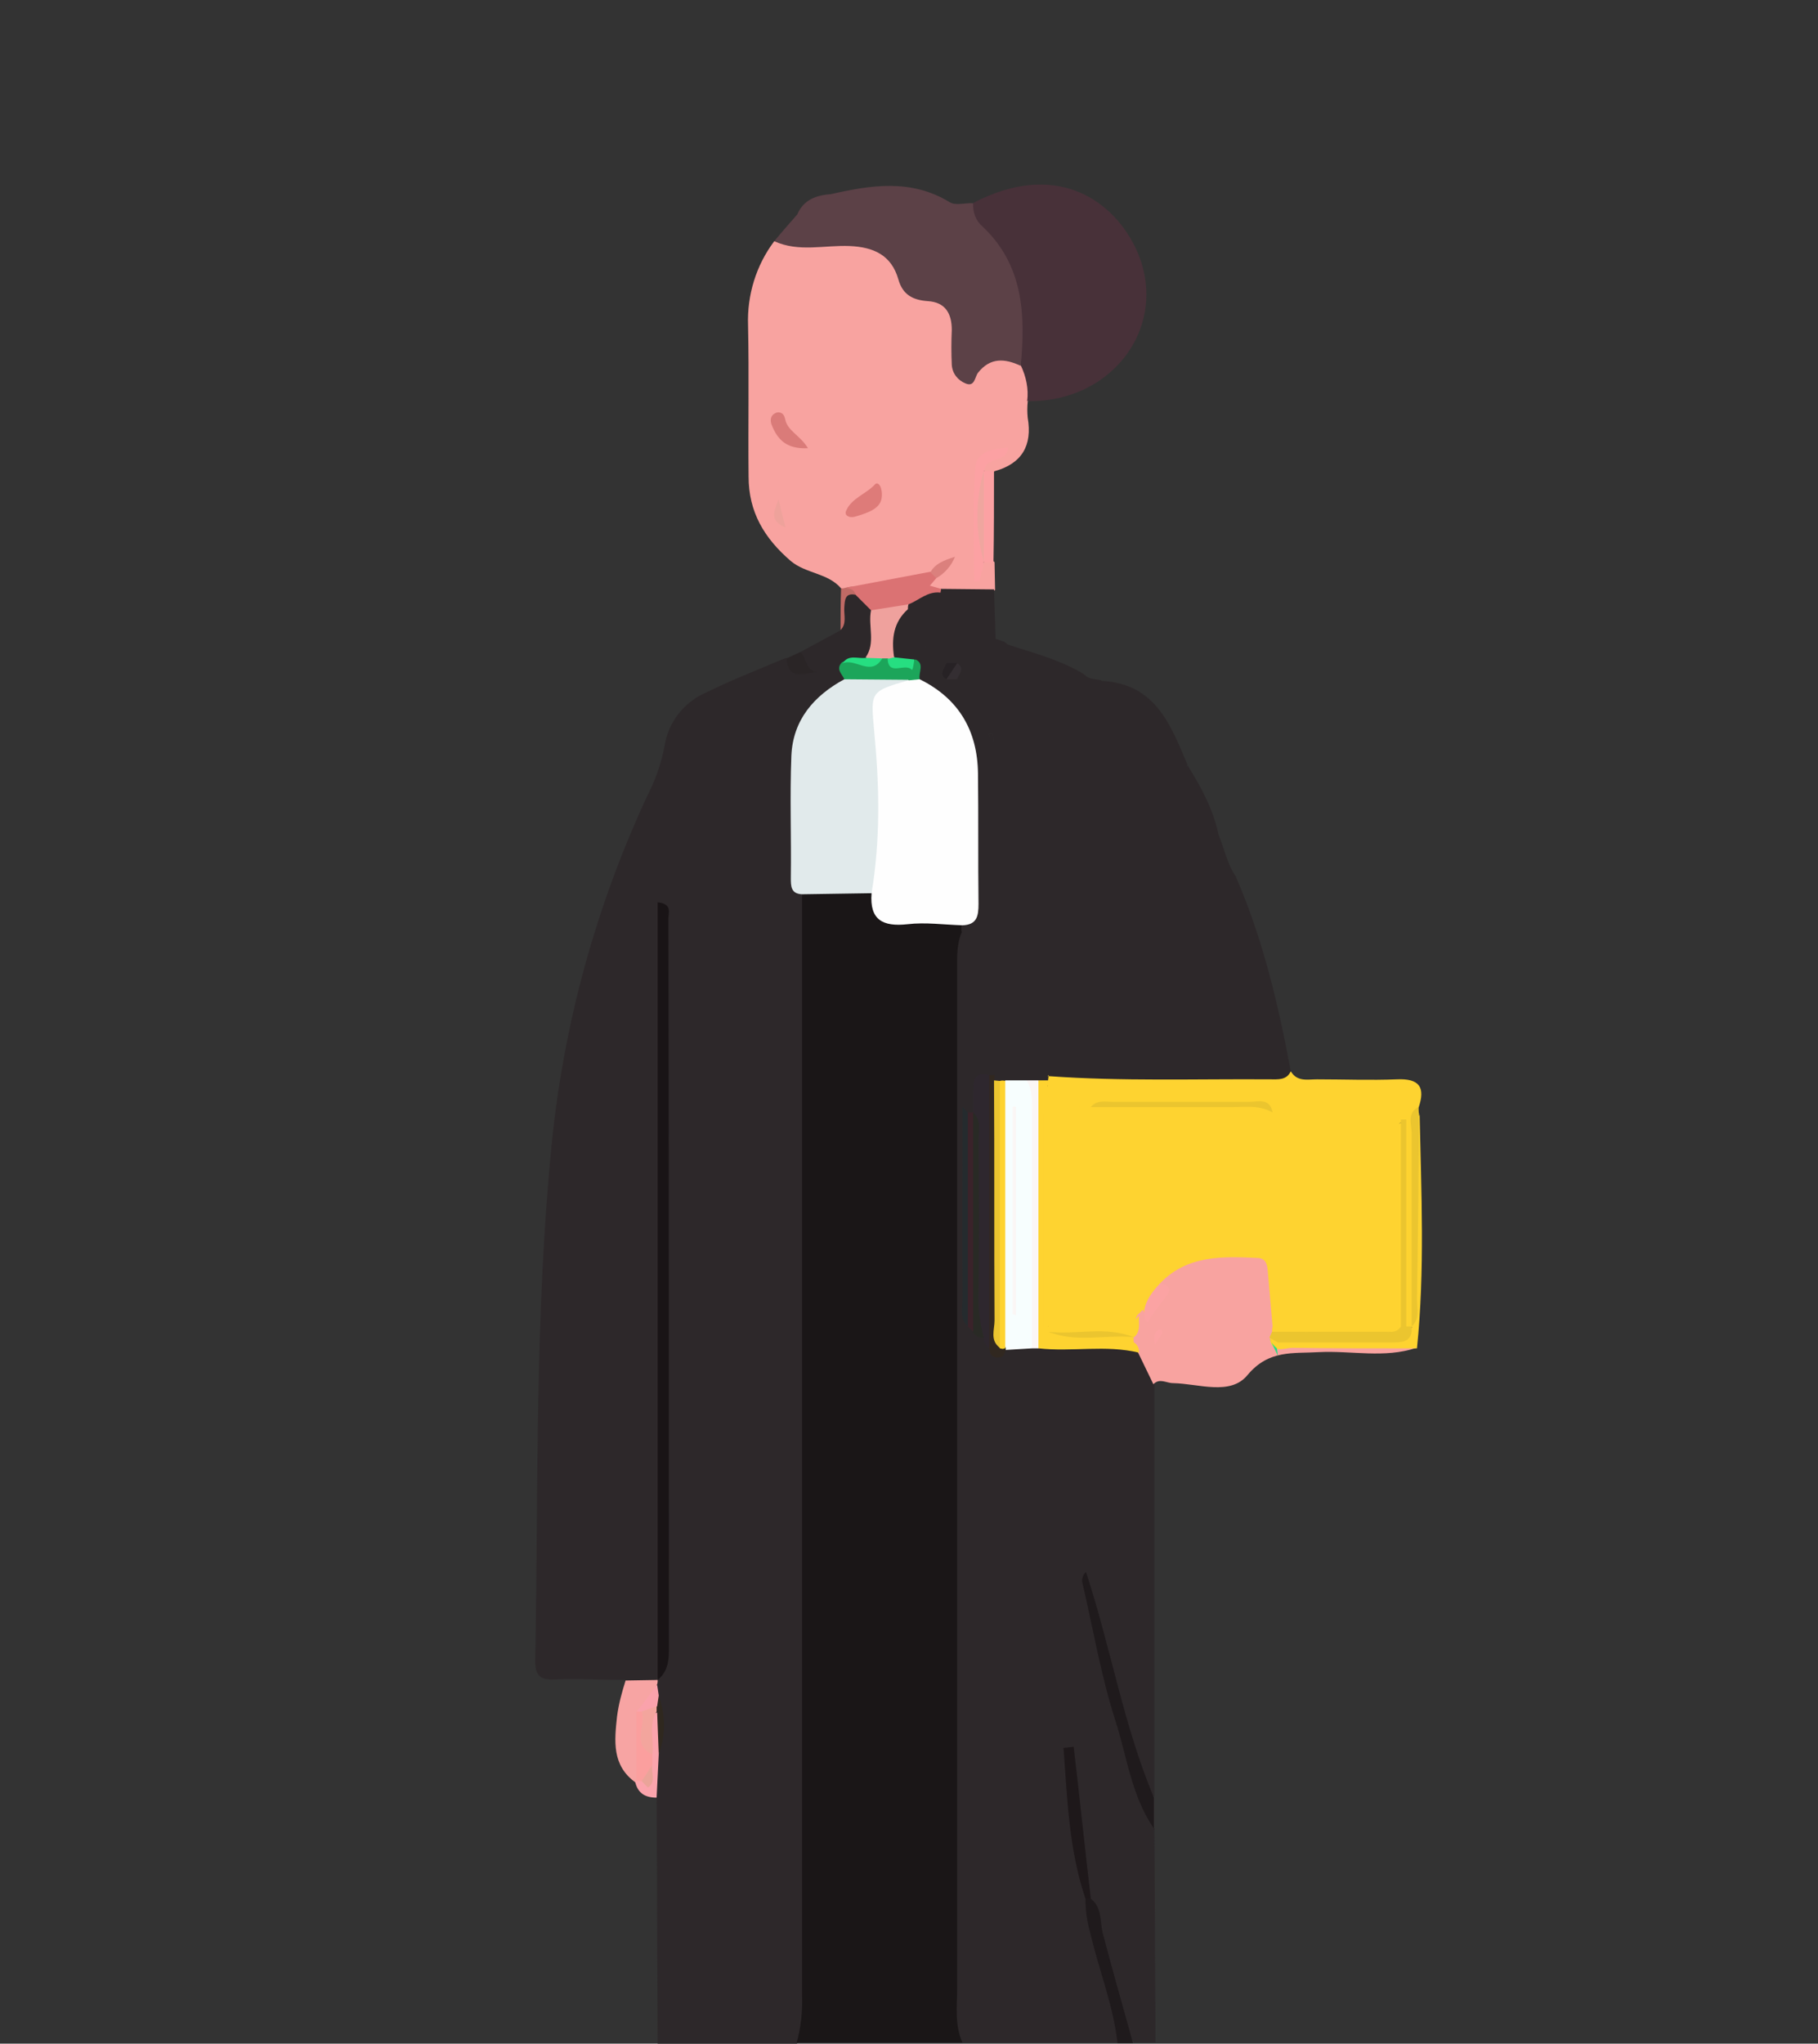 <?xml version="1.0" encoding="utf-8"?>
<!-- Generator: Adobe Illustrator 24.2.3, SVG Export Plug-In . SVG Version: 6.00 Build 0)  -->
<svg version="1.1" id="Capa_1" xmlns="http://www.w3.org/2000/svg" xmlns:xlink="http://www.w3.org/1999/xlink" x="0px" y="0px"
	 viewBox="0 0 340 382.1" style="enable-background:new 0 0 340 382.1;" xml:space="preserve">
<rect x="0" y="0" width="340" height="382.1" fill="#333333" stroke="none"/>
<style type="text/css">
	.st0{fill:#2D282A;}
	.st1{fill:#1A1617;}
	.st2{fill:#1F1A1C;}
	.st3{fill:#FED330;}
	.st4{fill:#F8A3A0;}
	.st5{fill:#483139;}
	.st6{fill:#5C4147;}
	.st7{fill:#F7A4A3;}
	.st8{fill:#EBC52F;}
	.st9{fill:#FCA1A3;}
	.st10{fill:#FBA4AC;}
	.st11{fill:#2A2526;}
	.st12{fill:#BF6A65;}
	.st13{fill:#E1EAEB;}
	.st14{fill:#191416;}
	.st15{fill:#DB7273;}
	.st16{fill:#EFA19D;}
	.st17{fill:#1CA55A;}
	.st18{fill:#2F281F;}
	.st19{fill:#FAA2AB;}
	.st20{fill:#26DE81;}
	.st21{fill:#F7FEFE;}
	.st22{fill:#2E272E;}
	.st23{fill:#1E181A;}
	.st24{fill:#312820;}
	.st25{fill:#FBF6F5;}
	.st26{fill:#292A25;}
	.st27{fill:#3A232A;}
	.st28{fill:#252B2E;}
	.st29{fill:#342E32;}
	.st30{fill:#272225;}
	.st31{fill:#FEFEFE;}
	.st32{fill:#FBA3A3;}
	.st33{fill:#DE7B79;}
	.st34{fill:#DA7B79;}
	.st35{fill:#DB807D;}
	.st36{fill:#EEA29B;}
	.st37{fill:#FB9F9E;}
	.st38{fill:#EFA69F;}
	.st39{fill:#F3A59D;}
	.st40{fill:#EAA499;}
</style>
<path class="st0" d="M149.7,121.9l7.4-4c0.8-1.5,0.3-3.2,0.4-4.8s0.4-2.6,2.1-2.5c1.9,0.6,3.4,2,4.1,3.8c0.7,2.9,1,5.8-0.8,8.5
	c-1,1.1-2.5,1.1-3.6,2c-0.9,1-0.5,2.6-1.5,3.7c-6.4,4.3-9,10.4-8.5,18c0.6,7.2-1.4,14.6,1.7,21.7c0.5,2.5,0.7,5,0.5,7.5
	c0,65.1,0,130.2,0,195.2c0,3.8,1.2,8.1-2.6,11.2H123c-0.1-15.3-0.1-30.6-0.2-45.9c-1.6-2.4-1.2-5-0.9-7.6c1-3.7,1.1-7.6,0.2-11.4
	c-0.2-0.9,0-1.8,0.4-2.6c0.4-0.5,0.7-1,0.9-1.5c0.7-2.5,0.5-5,0.5-7.5c0-43.1,0-86.2,0-129.4c0,43.1,0,86.3,0,129.5
	c0,2.7,0.2,5.3-0.8,7.9c-2,1.9-4,1.9-6.2,0.4c-4.3,0-8.7-0.3-13-0.1c-3.2,0.2-3.9-1-3.8-4c0.6-31.8-0.1-63.6,3-95.3
	c2.2-22.9,8.3-45.2,18-66c1.5-2.9,2.6-6.1,3.2-9.3c0.7-4.4,3.6-8.1,7.7-9.9c4.9-2.4,10-4.4,15-6.5c0.7,0.4,2.1,0.2,2,1.1
	c-0.3,2.4,1.9,0.1,2.2,1.2c-0.1-0.7-0.9-0.6-1.2-1.2C149.8,123.5,149.7,122.7,149.7,121.9z"/>
<path class="st0" d="M202.8,126.1c0.8,1,2.1,0.8,3.2,1.1c0.1,2,0.4,3.9,1,5.8c0.4,1.5,0.4,2.5,2.3,2c2.6-0.8,3.9,0.8,4,3
	c0.2,3.8,2.1,4.8,5.5,4.1c1.2-0.3,2.4,0.1,3.2,0.9l0,0c0.7,4.7,0,9.4-1.9,13.7c0.7-0.3,1.1-2,1.3-1.5c1,2.6,4.5-0.9,5,2.2
	c0.2-0.7,0.4-1.5,1.5-1.3c1.1,2.6,1.6,5.5,3.3,7.9c-4.1,7.1-2.7,16,3.3,21.6c3.5,3.4,4.9,9.1,3.1,13.3c-0.5,1.2-1.2,1.3-2.3,1.3
	c-10.6-0.1-21.3,1-31.9-0.6c-2.2-0.3-4.7-0.8-6.6,1.1c-0.3,0.3-0.7,0.6-1.1,0.8c-3.1,0.9-6.2-0.1-9.3,0.1c-0.4,0-0.8,0.1-1.2,0.1
	c-1.7,0.2-2.1,1.7-2.9,2.9c-1,1.2-0.8,2.6-0.8,4.1c0.1,12.4-0.1,24.8,0.1,37.2c0.2,0.7,0.5,1.4,0.9,2c0.6,0.7,1.2,1.3,1.9,1.8
	c0.6,0.6,0.9,1.3,1.4,1.9c1.2,1.2,2.1-0.1,3.2-0.4c1.4-0.4,2.9-0.6,4.4-0.5c0.5,0,1.1,0,1.6,0c5.9,0.5,11.9-1.1,17.7,1.1
	c2.3,1.6,3.5,4.4,3.2,7.1v77c-3-1.2-2.6-4.3-3.5-6.6c-4-10.6-6-21.8-8-30.6c2.1,13.3,7.2,28.1,11.5,43.2l0.2,40h-4
	c-3.8-4.8-4-11-5.8-16.5c-1.2-3.5-1.6-7.4-2.8-10.9c-1.4-7.6-2.7-15.2-2.9-22.9c0.2,8,1.6,15.8,3,23.6c1.9,7.7,4.1,15.3,5.9,23
	c0.3,1.4,0.6,2.6-0.4,3.7H180c-2.1-1.1-2.2-3.2-2.4-5.2c-0.2-3-0.2-6-0.2-9c0-60.7,0-121.5,0-182.2c0-3.6-0.4-7.3,1-10.9
	c0.9-1.5,2.1-1.3,3.4-0.6c4.2,2.4,4.6-0.4,4.3-3.4c-0.6-7.1-0.3-14.2-0.4-21.4c0-2.1,0.6-4.3,0.7-6.4c0.1-3.2-1.5-6.2-0.6-9.9
	c0.4-1.9-3.3-4.6-6.4-5.3c-0.9-0.6-0.8-1.9-1.5-2.6c-0.5-0.3-1-0.6-1.6-0.9c-1.2-1-3.6-1-3.2-3.4c0.5-0.6,1.3-0.6,2-0.9
	c-0.8,0-1.6,0.4-2.1,1.1c-1.4,1.2-3.2,2.3-4.8,0.9s-0.4-2.9,1.1-4s0.7-2.6,0.3-4c0-0.5,0-0.9,0.2-1.4c1.4-1.8,3.6-2.7,5.8-2.5
	c5.5,0.6,5.5,0.6,6.5,7c1.2-1.6-0.7-5.4,1.8-5.2c2.9,0.3,1.2,3.7,1.4,5.7c0.1,0.8-0.1,1.6,0.8,2l1.8,0.6c0.3,0.4,0.9,0.6,1,1
	C191.6,129.1,197.3,127.3,202.8,126.1z"/>
<path class="st1" d="M180,174c-1.1,2.3-1,4.8-1,7.2c0,63.5,0,127,0,190.5c0,3.4-0.5,6.9,1,10.2h-31c0.8-2.9,1.1-5.8,1-8.8
	c0-68.7,0-137.3,0-206c4-2.8,8.3-1.8,12.5-0.9c2.1,4.8,6,5.9,10.8,5.3c2.1-0.4,4.3-0.1,6.3,0.9c0.5,0.3,0.7,0.9,0.4,1.4
	C180.1,173.9,180,174,180,174z"/>
<path class="st2" d="M209,382c-0.8-7.1-3.5-13.7-5.1-20.6c-0.6-2.1-0.9-4.2-0.9-6.4c0.2-0.3,0.6-0.3,0.9-0.1l0.1,0.1
	c2.1,1.6,1.7,4.1,2.2,6.3c1.8,6.9,3.8,13.8,5.7,20.7H209z"/>
<path class="st3" d="M241.4,200.3c1.2,2,3.1,1.5,4.9,1.5c5,0,10,0.2,14.9,0c4.3-0.2,5.4,1.5,4.1,5.3c-0.7,11.3-0.1,22.6-0.3,33.9
	c0.1,2,0,4-0.2,6c-0.2,0.6-0.6,1.1-1.1,1.4c-0.6,0-1.1-0.5-1.1-1.1c0,0,0,0,0-0.1c-0.1-12.4,0-24.8-0.2-37.1
	c-0.3-0.6-1.1,0.3-0.6-0.1c0.2-0.1,0.4-0.1,0.4,0.3c0.7,12.4,0.1,24.9,0.3,37.3c0,1.6-1,2.1-2.4,2.2c-7.1-0.9-14.3,0.5-21.4-0.9
	c-2.4-1.5-1.8-4-2.1-6.2c-0.8-5.9-1.7-6.6-7.7-6.2c-3.8,0.2-7.5,1.5-10.5,3.8c-1.5,1.6-2.8,3.5-3.9,5.4c-0.5,0.7-1,1.4-1.6,1.9
	c-5.4,2.6-11.8,2.7-17.3,0.2c-1.4-2.1-1-4.5-1-6.7c-0.2-10.7,0.4-21.5-0.4-32.2c-0.4-1.2-0.3-2.4,0.2-3.5c0.3-0.5,0.8-0.8,1.4-0.8
	c2.8,1.4,5.9,0.9,8.9,1c10.4,0.1,20.9-0.2,31.3,0.1c1.4,0.2,2.1-0.9,3-1.6c0.5,0.4,0,0,0.4-0.3c0.8-0.6-0.2,0.1-0.1-0.1
	c-14.2,0.9-28.4,0.9-42.6,0c-0.5-0.2-0.9-0.7-1.1-1.2c-0.1-0.6,0.1-1.1,0.5-1.5l0,0c1.5-1.7,3.6-1.7,5.6-1.5
	C214.9,201.3,228.2,200.4,241.4,200.3z"/>
<path class="st4" d="M157.3,110c-2.5-2.9-6.5-2.7-9.4-5.1c-5-4.3-7.9-9.2-7.9-15.8c-0.1-9.4,0.1-18.9-0.1-28.3
	c-0.2-5.6,1.5-11.2,4.9-15.7c4.9-0.8,9.9-0.4,14.9-0.3c3.8-0.1,7.2,2,8.8,5.4c1.1,2.1,2.4,4,4.9,4.6c4.5,1.1,6,4.3,6,8.5
	c0,0.8,0,1.7,0.1,2.5c0.2,2.9,1.1,4.1,4,2c2.6-2,5.4-2.3,8.1,0.1c1.6,2.3,2.4,4.6,0.6,7.2c-0.1,1-0.1,2,0,3c0.9,5.2-1.1,8.6-6.2,10
	c-0.5,0.5-1.4,0.5-1.9,0l0,0c-0.5-1-0.6-1.8,0.5-2.4c-1.3,0.7-1.2,1.8-1.2,3.1c0.1,5.3,0.1,10.5,0,15.8c0,0.3-0.9,2.6,0.7,0.4
	c0.6-0.4,1.4-0.4,1.9,0.1l0.1,5.2c-2.9,2-6,0.2-9,0.4c-4.2-0.2-4.2-0.2-2.8-2.6c0.6-0.5,1.1-1,1.6-1.5c-0.6,0.6-1.4,1.1-2.2,1.5
	c-4.6,1.9-9.7,2.7-14.7,2.2C158.3,110.4,157.7,110.3,157.3,110z"/>
<path class="st5" d="M192.1,75c0.3-2.3-0.2-4.6-1.2-6.7c-0.8-1.7-1.1-3.5-0.9-5.3c0.2-7.7-2-14.4-7.2-20.1c-1.3-1.4-2.1-3.1-0.7-5
	c15-7.8,25.6-0.9,30.1,8.1C219.2,60.1,208.6,75.3,192.1,75z"/>
<path class="st6" d="M182,38c-0.1,1.7,0.5,3.3,1.8,4.4c7.6,7.2,8,16.4,7.1,26c-3-1.4-5.7-1.6-8,1.3c-0.6,0.8-0.6,2.7-2.3,2
	c-1.5-0.6-2.5-1.9-2.6-3.5c-0.1-2.2-0.1-4.3,0-6.5c0-3.1-1.2-5.2-4.5-5.4c-2.8-0.2-4.7-1.2-5.5-4.1c-1.3-4.5-4.6-6-9.1-6.2
	c-4.7-0.2-9.5,1.2-14.1-0.9c1.4-1.7,2.8-3.3,4.3-5c1.2-2.8,3.6-3.6,6.3-3.8c7.5-1.7,15-2.9,22.2,1.5C178.7,38.5,180.5,37.9,182,38z"
	/>
<path class="st4" d="M216.9,240c5.1-5.4,11.8-5.1,18.4-4.8c1.5,0.1,1.7,1.3,1.8,2.5c0.3,3.4,0.6,6.9,0.9,10.3c0.3,0.3,0.5,0.6,0.6,1
	c0.1,0.6,0.5,1.2,1.1,1.4c6.4,0.4,12.8,0,19.2,0.2c2.1,0.1,4.3-0.4,6,1.4c-6,2-12.1,0.5-18.2,0.8c-4.9,0.3-9.4-0.5-13.4,4.3
	c-3.2,3.9-9.1,1.6-13.9,1.5c-1.3,0-2.5-1-3.7,0.2l-2.9-6c-0.5-0.6-1-1.3-1.4-2.1c-0.1-0.4-0.1-0.8,0-1.3c0.7-1.1,0.7-2.4,1.3-3.5
	l1-1c0.1,0.1,0.2,0.2,0.3,0.4c0.1,0.1,0.1,0.3,0.1,0.4C215.1,243.8,217.6,242.6,216.9,240z"/>
<path class="st0" d="M241.4,200.3c-0.8,1.7-2.4,1.5-3.9,1.5c-13.8-0.1-27.6,0.4-41.4-0.6c0-5.3,4.4-3.3,6.3-2.9
	c8.8,1.5,17.5,0.3,26.3,0.9c2.7,0.2,5.3-2.1,8.2-0.1c-2.5-2.9,1.2-6.1-1.1-9.3c-1.2-1.7-1.9-3.6-3.9-4.6c-0.6-0.2-1.1-0.6-1.4-1.1
	c-1.9-3.9-2.1-8.3-4-12.4c-1.3-2.6,1.2-6.2,4.7-7.6C236.2,175.6,239.1,187.9,241.4,200.3z"/>
<path class="st0" d="M222.1,143c-1.3,0.1-2.6,0.3-4,0.4c-3.2,0.3-6.5,1.1-5.8-4.3c0.4-2.8-1.3-4-4.3-2.6c-2.1,0.9-3.8,0.9-2.3-2.3
	c1-2.2-3.2-4.6,0.1-6.9C216.1,127.7,218.9,135.5,222.1,143z"/>
<path class="st2" d="M215.9,342c-4.3-6.1-5.1-13.5-7.3-20.3c-2.7-8.4-4.2-17.3-6.2-25.9c-0.1-0.7,0.2-1.5,0.7-1.9
	c4.6,14,7,28.6,12.7,42.2v5.9H215.9z"/>
<path class="st3" d="M265,252.1c-7.8,0-15.6,0-23.3-0.1c-1.5,0-3.8,1.2-4.2-1.7c0.8-0.2,1.7-0.4,2.5-0.5c6.6,0,13.2-0.3,19.8,0.2
	c1.7,0.2,3.3-0.5,4.3-1.9l0,0c1.2-10.5,0.1-21.1,0.6-31.6c0.1-2.7-0.9-5.5,0.8-8.1C265.8,222.9,266.5,237.5,265,252.1z"/>
<path class="st0" d="M227.9,156.1c-1.2,0.7-0.5,2.2-1.4,3.2c-1.2-3.1-2.6-4.5-4.1,0.4l-0.9-4.9l-0.7,4.5c-0.7-5.4-0.2-10.9,1.3-16.2
	C224.6,147.1,226.9,151.3,227.9,156.1z"/>
<path class="st7" d="M117,314.2l6-0.1l0,0c0,0.3,0,0.7-0.2,1c-0.3,2.1-0.6,4-3.1,4.8c-1.1,0.4,0.4,0.8,0.2,1.3
	c0.8,3.8,0.6,7.8-0.5,11.6l-0.5,0.5c-4.5-3.2-4-7.8-3.5-12.4C115.7,318.6,116.3,316.4,117,314.2z"/>
<path class="st0" d="M202.8,126.1c-3.1,3.8-7.5,1.8-11.2,2c-0.8,0-2.5-3.2-2.4-4.9c0.1-1.4-1.6-1.7-1.1-2.8
	C193,122,198.2,123.3,202.8,126.1z"/>
<path class="st0" d="M176,110.1l9.9,0.1l0.3,9.5c-2.4,1.4-2-0.5-1.6-1.6c0.6-1.9,0.8-3.7-0.4-5.6c0.1,2.4-0.4,4.8-1.6,6.9
	c-2.7-2.7-0.9-8.6-6.6-8.6c-0.3-0.2-0.3-0.4-0.2-0.5C175.8,110.2,175.9,110.1,176,110.1z"/>
<path class="st8" d="M265.4,208.3c-0.1,11.5-0.2,23-0.4,34.6c0,1.7,0.6,3.7-1,5.1c0-12,0-24.1,0-36.1c0-1.7-0.9-3.7,1.2-4.9
	C265.3,207.5,265.3,207.9,265.4,208.3z"/>
<path class="st9" d="M184,88.1h1.9c0,5.7,0,11.3-0.1,17H184l-0.6-0.7c-0.7-5.2-0.7-10.5,0-15.7L184,88.1z"/>
<path class="st10" d="M123.2,328l-0.4,8.1c-2.1,0-3.5-0.8-4-2.9l0.2-0.2c0.3-0.3,0.6-0.5,1-0.5c1.4-0.8,0.6-2.1,0.7-3.2
	c0-0.8-0.1-1.5-0.1-2.3c0.7-2.4-1.5-5.8,2.6-6.9C123.7,322.7,123.7,325.4,123.2,328z"/>
<path class="st11" d="M149.7,121.9c1.2,1.1,0.9,3.6,3.3,3.8c-2.3-0.2-5.5,2-5.9-2.6L149.7,121.9z"/>
<path class="st12" d="M157.3,110c0.3,0,0.5,0,0.8-0.1c1.2-0.3,2.3-0.6,1.9,1.3c-2-0.4-2,1-2.1,2.4s0.5,3-0.7,4.2
	C157.2,115.2,157.2,112.6,157.3,110z"/>
<path class="st13" d="M163,167l-13,0.2c-2.1-0.1-2.1-1.5-2.1-3.1c0.1-7.6-0.2-15.2,0.1-22.8c0.3-6.7,4.2-11.2,9.9-14.3
	c3.7-2.4,7.6-1.6,11.5-0.6c1.5,1.5,0,2.2-0.9,2.4c-4.4,0.8-4.3,3.7-3.8,7.1c1.2,8.9,0.7,17.9,0.2,26.8
	C165,164.4,164.9,166.2,163,167z"/>
<path class="st14" d="M123,314.1V168.7c2.8,0.3,2,2,2,3.1c0.1,45.6,0.1,91.3,0.1,136.9C125.1,310.8,124.7,312.7,123,314.1L123,314.1
	z"/>
<path class="st15" d="M160,111.2c-0.2-1-1.1-1.2-1.9-1.3l15.9-3c1-0.2,1.4,0.2,1.1,1.2l-1.2,1.4l2.1,0.6c0,0.2-0.1,0.5-0.1,0.7
	c-2.4-0.3-4,1.4-6,2.2c-2.1,1.6-4.4,2.6-7,1.1L160,111.2z"/>
<path class="st16" d="M162.9,114.1l7-1.1c-0.1,0.3-0.1,0.6-0.1,0.9c-0.3,3.1-3,5.6-2.4,8.9c-0.3,0.4-0.7,0.7-1.2,0.9
	c-0.5,0.2-1,0.3-1.5,0.3c-1,0.1-2.1-0.3-2.8-1.1C163.8,120.2,162.3,117,162.9,114.1z"/>
<path class="st17" d="M165,123.1h1c1.8,1.1,4.1,1.1,5.8-0.2c1.4,1.3,1.3,2.7,0.4,4.2c-0.7,0.5-1.6,0.5-2.3,0l-12-0.1
	c-0.4-1-1.7-1.9-0.4-3.2C160,122.7,162.8,124.9,165,123.1z"/>
<path class="st18" d="M123.2,328c-0.1-2.7-0.2-5.3-0.3-7.9c-0.3-0.3-0.5-0.8-0.6-1.2c0.1-0.7,0.2-1.4,0.9-1.8
	C124.5,320.6,124.5,324.5,123.2,328z"/>
<path class="st19" d="M123.2,317c-0.1,0.7-0.2,1.3-0.3,2c-0.7,0.8-1.7,1.3-2.7,1.6c-0.4,0-0.9-0.3-1.1-0.6c1.3-1.7,2.5-3.3,3.8-5
	L123.2,317z"/>
<path class="st20" d="M165,123.1c-2.1,3.5-5-0.1-7.4,0.9c1.1-1.7,2.8-0.8,4.3-1L165,123.1z"/>
<path class="st0" d="M172,127c-0.3-1.3,1.1-3-1-3.8c-1.3,0.4-2.6,0.9-3.8-0.4c-0.5-3.4-0.1-6.5,2.6-8.9c3.3,1.3,2.4,3.7,0.7,5.3
	c-0.6,0.6-2.6,0.1-1.9,1.9s1.9-0.4,2.9-0.2c0.5,0.1,1,0.1,1.4,0l0,0l4,3c0.5,0.5,0.5,1.3,1,1.8c0.4,0.4,0.7,0.7,1,1.2
	c5-0.6,6.9,3.6,9.1,6.5c1.7,2.1-0.6,3.7-3.1,3.8c0.3,1.9,1.7,1.5,2.7,1.9c1.8,0.6,2.8,1.9,1,3.2c-2.2,1.6-1.8,3.8-1.8,5.9
	c0.1,7.6,0.4,15.2,0.4,22.9c0,2,1.3,4.6-1.5,5.7c-2.6,1-4.2-1.1-5.9-2.7v-1c1.2-2.7,1.8-5.7,1.6-8.7c-0.1-5.5-0.2-11,0-16.5
	c0.3-7.3-1.8-13.4-7.6-18.1C173,129.1,172.3,128.1,172,127z"/>
<polygon class="st0" points="185.7,137.1 185.9,138.7 185.6,138.5 185.3,138.3 185.2,138.1 185.1,138 185.1,137.9 185,137.7 
	185,137.6 184.9,137.4 184.9,137.2 "/>
<polygon class="st0" points="185.2,137.7 186.1,139 185.8,139 185.4,138.9 185.3,138.8 185.1,138.7 185,138.6 184.9,138.5 
	184.8,138.4 184.7,138.3 184.6,138.1 "/>
<path class="st21" d="M193,252.1l-5,0.3c-0.5-0.4-0.8-1-1-1.6c-0.7-15.1-0.2-30.2-0.3-45.3c0-1.2,0.3-2.3,1-3.3
	c1.5-1.2,3.1-0.7,4.6-0.2c1.5,0.9,1.6,2.3,1.7,3.9c0.8,14,0.2,28.1,0.4,42.2C194.5,249.4,194,250.9,193,252.1z"/>
<path class="st22" d="M182,204c0-2,0.3-3.7,3-3c1.5,1.6,1.4,3.7,1.4,5.6c0,13.3,0,26.5,0,39.8c0,2,0.3,4-1.4,5.6
	c-0.7-0.4-1.1-1.2-1-2c-2.2-2-2.4-4.6-2.4-7.3c0-11,0.2-22-0.1-32.9c-0.1-0.6-0.2-1.1-0.3-1.7C181,206.6,181,205.2,182,204z"/>
<path class="st3" d="M212.1,251c0.6,0.4,1,1.1,0.9,1.9c-6.2-1.5-12.5-0.1-18.8-0.8c-1.2-1.1-0.7-2.5-0.7-3.8c0-15.2-0.1-30.5,0-45.7
	c0.6-1.2,1.4-1.1,2.4-0.6c0,0.4,0,0.7,0,1.1c0,0.8-0.3,1.5-0.9,2c0,1,0,2.1,0,3.1c0.9,13,0.1,26,0.4,39c0.7,3,3.1,2.3,5.1,2.5
	C204.5,250.1,208.6,248.5,212.1,251z"/>
<path class="st23" d="M204,355h-1c-3.1-9.2-3.4-18.7-4.1-28.2l1.9-0.2C201.9,336,202.9,345.5,204,355z"/>
<path class="st24" d="M185,252v-51h1c0.4,0.5,0.7,1,0.9,1.6c0.4,15.9-0.1,31.9,0.3,47.8c0.2,0.6,0.5,1.1,0.9,1.6v0.3
	c-0.2,0.8-0.4,1.5-1.4,1.5C185.4,253.9,185.1,253,185,252z"/>
<path class="st25" d="M194.2,202c0,16.7,0,33.4,0,50.1H193c0-14.6,0-29.2,0-43.8c0-2.2,0.2-4.3-1-6.3
	C192.6,201.5,193.6,201.5,194.2,202z"/>
<path class="st26" d="M182,208c1.6,1.5,1,3.4,1,5.2c0.1,9.6,0.1,19.3,0,29c-0.1,2.7,0.3,5.3,1,7.9c-0.8,0.1-1.6-0.3-2-1
	c-0.5-0.8-0.9-1.8-0.9-2.8c-0.1-12-0.1-24,0-35.9C181.1,209.4,181.4,208.6,182,208z"/>
<path class="st27" d="M182,208c0,13.7,0,27.3,0,41c-0.3-0.3-0.7-0.7-1-1c-1.1-8.6-0.2-17.2-0.4-25.9c-0.1-4.5-0.1-9,0-13.5
	c0.1-0.5,0.5-0.9,1-0.8C181.7,207.9,181.9,207.9,182,208z"/>
<path class="st28" d="M181,208c0,13.3,0,26.7,0,40c-1.6-1.5-1-3.4-1-5.2c-0.1-12,0-23.9,0-35.8C180.9,206.8,181.4,207,181,208z"/>
<path class="st0" d="M173,121c0-1.4,0.9-2,2-2.5c0.8-0.5,1.9-0.2,2.4,0.6c0,0.1,0.1,0.1,0.1,0.2c0.3,0.6,0.3,1.2,0.1,1.8
	c-0.5,0.9-1.4,0.3-2.2,0.1C174.6,121.1,173.8,121.1,173,121z"/>
<path class="st0" d="M194.2,202H192h-4c-0.2,0.3-0.6,0.5-1,0.6c-0.4-0.1-0.8-0.3-1-0.6c0-0.3,0-0.6,0-0.9c3.4-1.3,6.8-0.3,10.1,0.1
	L196,202H194.2z"/>
<path class="st0" d="M181,208l-1-1c0-1.5,0-2.9,2-3c0,1.3,0,2.7,0,4H181z"/>
<path class="st29" d="M179,127h-2c-0.6-1.9,1.2-2.1,2-3C180.6,125,179.3,126,179,127z"/>
<path class="st30" d="M179,124l-2,3c-1.6-1-0.3-2,0-3H179z"/>
<path class="st31" d="M172,127c7.3,3.6,10.8,9.6,10.9,17.6c0.1,8.1,0,16.3,0.1,24.4c0,2.3-0.3,3.9-3,4c-3.4-0.1-6.9-0.6-10.3-0.2
	c-4.6,0.5-7.1-0.8-6.7-5.8c1.6-9.6,1.5-19.4,0.6-29c-0.7-8.6-1.4-8.6,6.3-10.8L172,127z"/>
<path class="st3" d="M195.1,205c-0.2-0.8,0.2-1.6,0.9-2h47.2l0.1,0.9L239,205c-0.9,0.8-2.1,1.1-3.2,1c-12,0-24,0-36,0
	c-1.3,0.1-2.7-0.2-3.8-1C195.7,205,195.4,205,195.1,205z"/>
<path class="st3" d="M196,205h43c0,1.1,0.2,2.3-1,3c-0.4-0.7-1-1.4-1.9-1.4c-10.7,0.1-21.4-0.7-32.1,0.4
	C201.4,206.2,197.9,209,196,205z"/>
<path class="st3" d="M195.1,248.1c0-13.3,0-26.7,0-40c1.5,1.5,0.9,3.4,0.9,5.2c0.1,11.6,0,23.2,0,34.8l-0.4,0.4L195.1,248.1z"/>
<path class="st8" d="M262,248v-38.7h1V248c-0.2,0.3-0.6,0.3-0.9,0.1L262,248z"/>
<path class="st8" d="M204,207c1.1-1.4,2.7-1,4.2-1c8.5,0,17,0,25.4,0c1.7,0,3.9-0.8,4.4,2c-2.8-1.6-5.8-0.9-8.7-1
	C220.9,207,212.4,207,204,207z"/>
<path class="st8" d="M262,248h2c0.2,2.9-1.6,3-3.8,3c-7.1,0-14.1,0-21.2,0c0.1-2.9,2.7-1.5,4-2.3c0.5-0.1,1,0,1.5,0.1
	c4.9,0.4,9.8,0.1,14.7,0.2h0.8C260.8,249.1,261.6,248.7,262,248z"/>
<path class="st3" d="M244,249h-1c-1.6,0.8-3.5,0.8-5.1,0c0-0.3,0-0.7,0.1-1c5.8,0,11.6,0,17.4,0c1.6,0,3.4-0.5,4.6,1l0,0
	C254.7,249.8,249.3,249.8,244,249z"/>
<path class="st3" d="M213,246c-0.1,1.4,0.4,2.9-0.9,4h-0.8c-5-0.3-10.1,0.6-15-0.6c-0.5-0.3-0.6-0.9-0.3-1.4c0,0,0,0,0-0.1l0,0
	c4.1,0,8.2-0.1,12.3,0C210.1,248.2,211.9,247.4,213,246z"/>
<path class="st32" d="M216.9,240c1.8,0.2,2.3,1,1.1,2.5s-2.3,3.1-3.4,4.7c-0.8-0.6-0.5-1.4-0.6-2.2C214.3,243,215.6,241.4,216.9,240
	z"/>
<path class="st9" d="M184,105.1l-0.8,3.6h-1c0-7.1-0.3-14.2,0.2-21.3c0.2-3,3.3-3.5,6.1-3.7c-0.1,3-4.5,1.6-4.4,4.5l0,0
	C183.2,93.7,183.2,99.5,184,105.1L184,105.1z"/>
<path class="st33" d="M164.9,93c-0.2,2.1-2.6,2.9-5,3.6c-1,0.3-2-0.2-1.7-1c1-2.5,3.8-3.2,5.5-5.1C164.3,90,165.1,91.2,164.9,93z"/>
<path class="st34" d="M151.1,83.8c-4,0.2-5.7-1.6-6.8-4.4c-0.3-0.8-0.2-1.7,0.6-2.1c0.6-0.4,1.4-0.2,1.7,0.4
	c0.1,0.1,0.1,0.3,0.2,0.5C147.2,80.6,149.6,81.3,151.1,83.8z"/>
<path class="st35" d="M175.1,108.1L174,107c0.9-1.6,2.4-2.2,4.6-2.9C177.9,105.8,176.7,107.2,175.1,108.1z"/>
<path class="st36" d="M146.9,98.6c-3-1.2-2.2-2.9-1.3-5.2C146.1,95.3,146.4,96.7,146.9,98.6z"/>
<path class="st3" d="M196,248v1c5.2,1.5,10.7-0.4,15.9,1l0.1,0.1c0,0.3,0,0.6,0,0.9c-4.6,0-9.2,0-13.8,0c-2.1,0-3.6-0.4-3.2-3
	C195.4,248,195.7,248,196,248z"/>
<path class="st8" d="M237.9,249h5.1c-0.9,1.6-3.1,0.4-4,2l-1.6-0.9L237.9,249z"/>
<path class="st32" d="M216,251.4c-0.1-1.1-0.2-1.5-0.1-1.8c0.1-0.4,0.4-0.8,0.8-1c0.6-0.2,0.8,0.3,0.6,0.8
	C216.9,250,216.5,250.7,216,251.4z"/>
<path class="st37" d="M119,320h1c2.2,2.3-0.2,5.7,2,8v2c-0.9,0.9-0.3,2.7-2,3c-0.3,0-0.7,0-1,0C119,328.6,119,324.3,119,320z"/>
<path class="st38" d="M184,105c-1.6-5.6-1.6-11.4,0-17V105z"/>
<path class="st39" d="M122,328c-4-1.8-1.1-5.4-2-8l2.8-1v1C121.2,322.6,122.4,325.4,122,328z"/>
<path class="st40" d="M120,333c0.7-1,1.3-2,2-3c-0.3,1.4,0.8,3.1-0.8,4.2C121.2,334.3,120.4,333.4,120,333z"/>
<path class="st20" d="M167.2,122.9l3.8,0.4c-0.1,0.7-0.3,2.2-0.5,1.9c-1.3-1.3-4.3,1.3-4.5-2L167.2,122.9z"/>
<path class="st3" d="M187,202.1c0.3-0.1,0.7-0.1,1,0c0,16.7,0,33.3,0,50l-0.5,0.1l-0.5-0.1c-1.1-3.7-0.4-7.5-0.5-11.3
	c-0.1-11.2,0-22.5,0-33.8C186.6,205.3,186.1,203.6,187,202.1z"/>
<path class="st25" d="M189.4,245.7v-38.8h0.6v39L189.4,245.7z"/>
<path class="st8" d="M187,202.1c0,16.7,0,33.3,0,49.9c-1.9-1.4-1-3.4-1-5.1c-0.1-15,0-29.9-0.1-44.9L187,202.1z"/>
<path class="st8" d="M244,249h16C254.8,250.6,249.2,250.6,244,249z"/>
<path class="st8" d="M212,250c-5.3-0.5-10.7,1.1-15.9-1C201.3,249.6,206.8,247.9,212,250z"/>
<path class="st20" d="M237.4,250.2c0.3,0.8,0.8,1.4,1.4,1.9l0.2,1.4"/>
<polygon class="st0" points="221.3,154.6 223.4,156.5 222.1,156.9 221,157 220.5,156.9 220.1,156.9 219.8,156.8 219.5,156.7 
	219.2,156.5 219,156.4 218.6,156.1 "/>
</svg>
